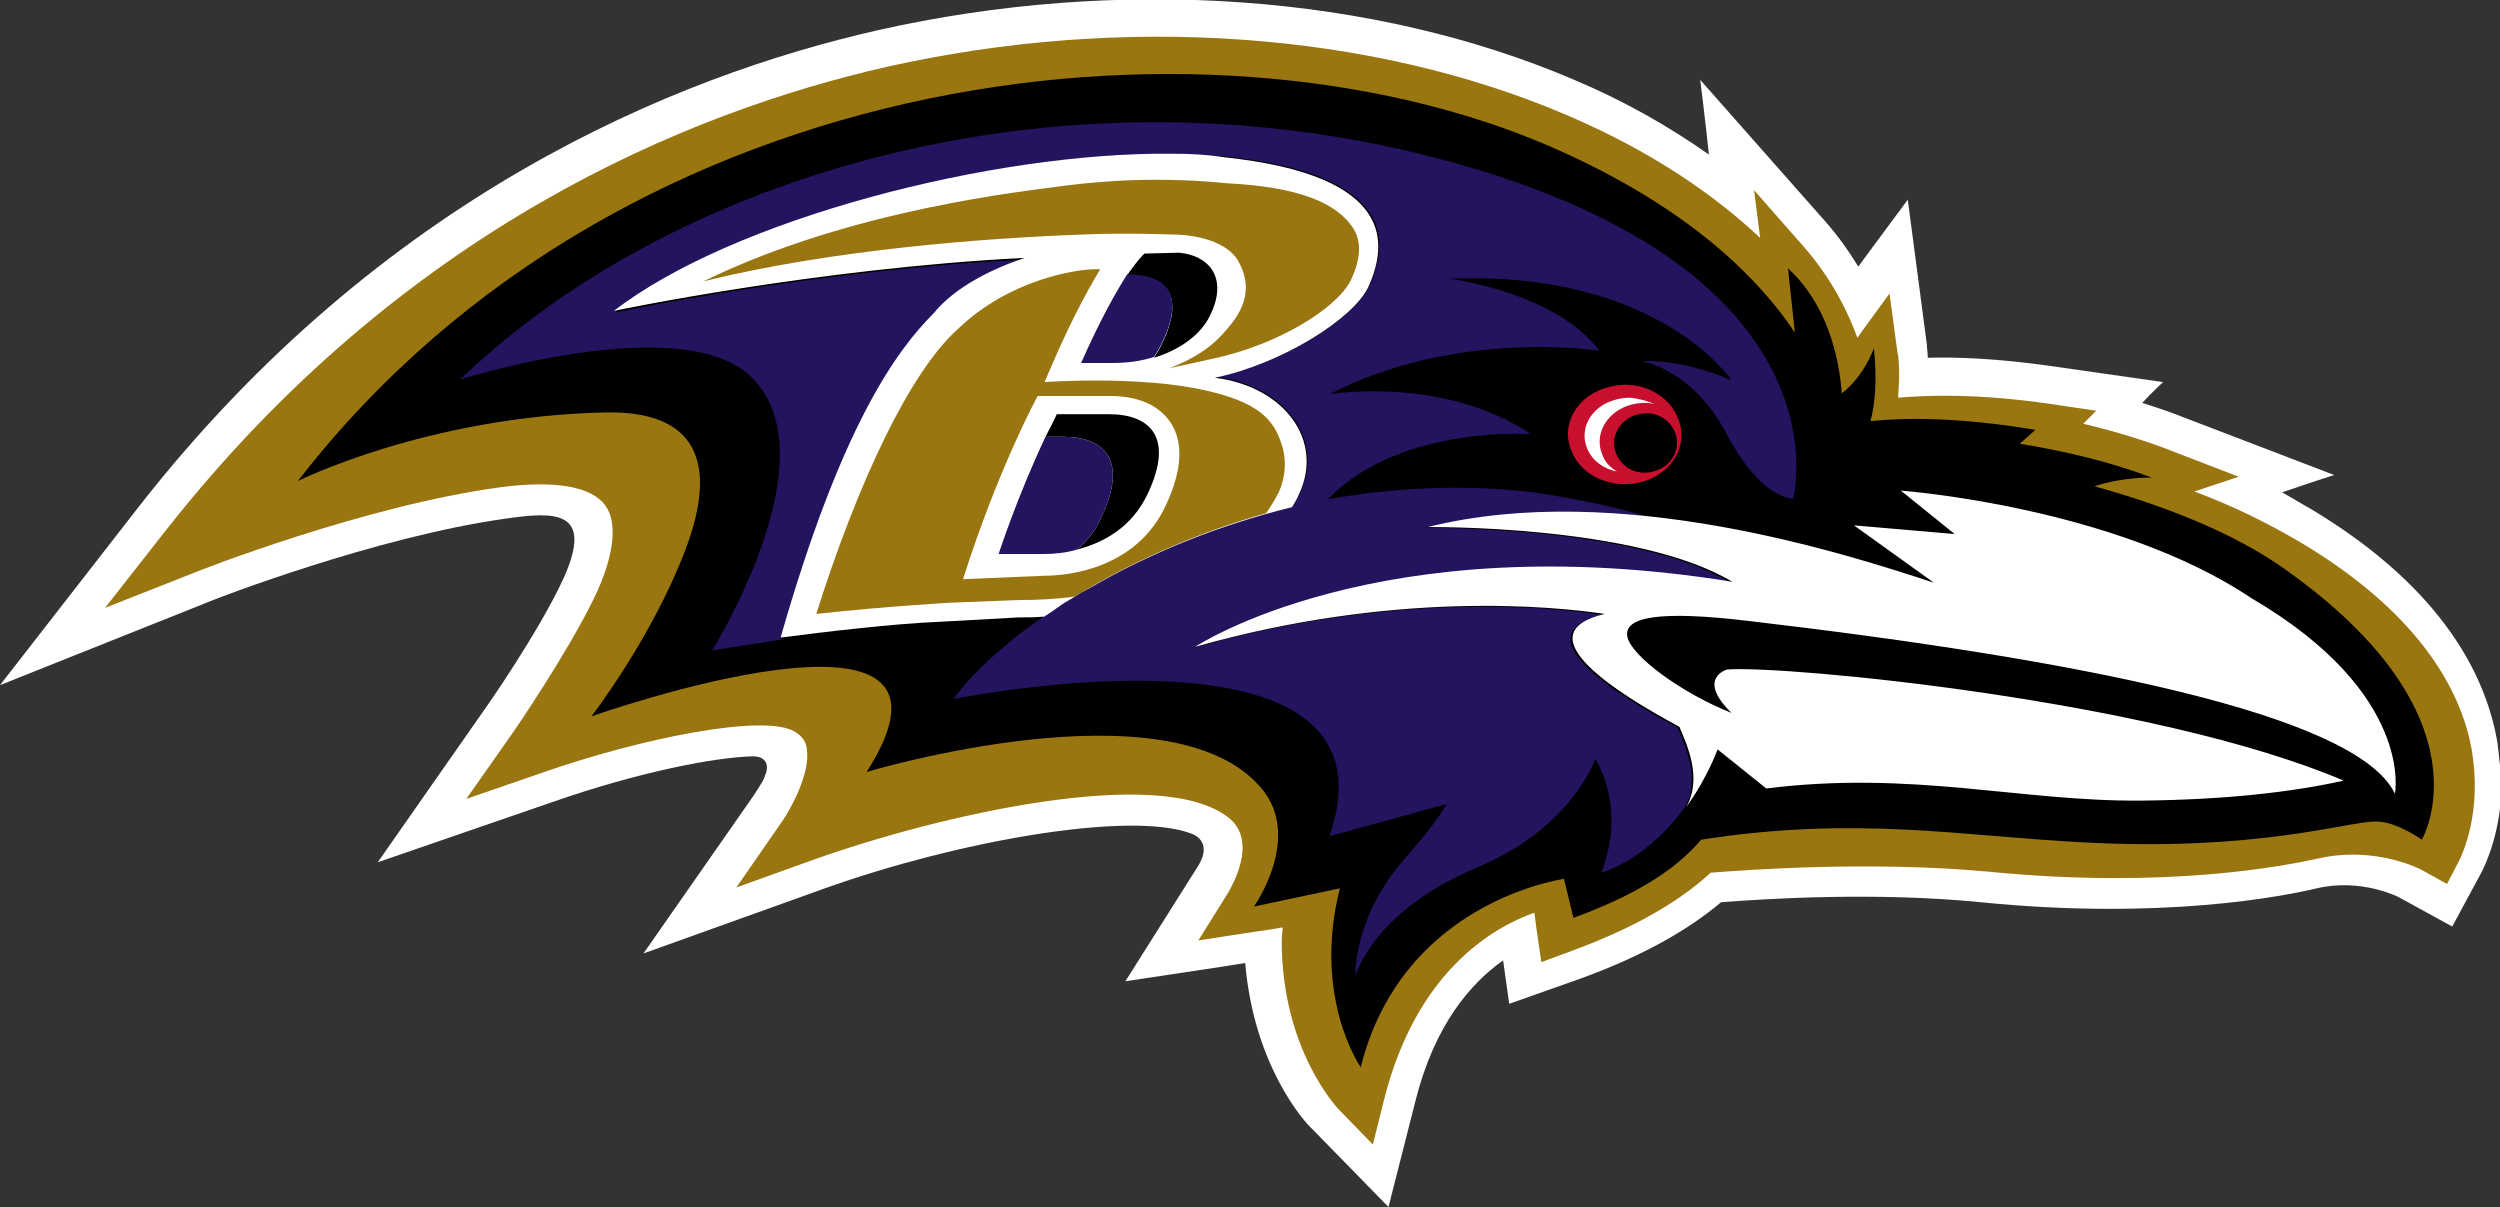<?xml version="1.0" encoding="utf-8"?>
<!-- Generator: Adobe Illustrator 23.0.3, SVG Export Plug-In . SVG Version: 6.00 Build 0)  -->
<svg version="1.2" baseProfile="tiny" id="Layer_1" xmlns="http://www.w3.org/2000/svg" xmlns:xlink="http://www.w3.org/1999/xlink"
	 x="0px" y="0px" viewBox="0 0 287.9 139" xml:space="preserve">
<rect x="0" y="0" width="287.9" height="139" fill="#333333" stroke="none"/>
<path fill="#FFFFFF" d="M287.6,85.5c-1.2-7.1-5.8-17.5-21.5-26.9c-1.1-0.6-2.2-1.3-3.3-1.9c2.9-1,6-2,6-2L251.3,48
	c-1.5-0.6-3-1.1-4.6-1.6c1.1-1.2,2.4-2.4,2.4-2.4l-13.3-1.9c-5.8-0.8-10.3-1-13.8-0.9c0-0.6-0.1-1.1-0.1-1.5c0,0-2.2-16.7-2.2-16.7
	s-5.2,7-5.7,7.7c-1.1-1.8-2.3-3.5-3.8-5.2c0,0-14.4-16.3-14.4-16.3s0.6,4.8,1,8.6c-4.7-3.3-9.8-6.2-15.5-8.6
	c-23.1-9.9-52.4-12-80.3-5.7c-23.3,5.3-57,19.1-84.9,54.7L0,78.9l24.3-9.7c0.2-0.1,18.9-7.4,34.1-9.5c5.6-0.8,10-0.9,6.5,6.9
	c-2.8,6.1-9,15-9.1,15.1L43.5,99.3l20.3-7c9.8-3.4,18.5-5.1,22.9-5.2c1.6,0,1.9,1.1,1.4,2.2c-0.1,0.4-0.2,0.6-1.3,2.3l-12.7,18.2
	l20.9-7.5c15.1-5.4,35.1-9,42.2-6.3c0.6,0.2,2.5,1.2,0.6,4l-8.2,13c0,0,12.1-1.8,13.8-2.1c1,11.9,6.9,18.4,7.7,19.1l8.8,9l3.1-12.2
	c2.2-8.8,6.4-13.6,10.1-16.2c0,0,0.7,5,0.7,5l8.2-2.9c6.9-2.5,12.3-5.5,16.2-8.8c5.2-0.4,17.8-1.2,29.9,0
	c20.9,2.1,34.9-0.7,38.7-1.6c5.1-1.2,9.4,1,9.4,1l6.2,3.4l3.4-6.3c0.4-0.8,2.3-4.7,2.3-10.5C287.9,88.4,287.8,87,287.6,85.5"/>
<path fill="#9A7611" d="M284.7,86.7c-1-6.3-5.3-15.6-19.7-24.2c-3.9-2.3-8-4.3-12.3-5.9l5.1-1.7l-7-2.7c-3.5-1.4-7.1-2.5-10.9-3.4
	c0.7-0.7,1.5-1.5,1.5-1.5l-5.4-0.8c-8.3-1.2-14-1-17.4-0.7c0-0.7,0.1-1.5,0.1-2.3c0-1.1,0-2.2-0.2-3l-0.9-6.7c0,0-3.3,4.5-3.7,5.1
	c-1.1-3-2.9-6.7-6.1-10.4l-5.8-6.6l0.7,5.5c-5.2-4.9-12.5-10-22.4-14.2c-22.5-9.6-51-11.6-78.2-5.5C79.3,12.9,46.4,26.3,19,61.2
	L12.1,70l10.4-4.1c0.2-0.1,19.5-7.7,35.2-9.8c6.2-0.8,10.4-0.1,12,2.1c1.5,2,1,6-1.3,10.7c-3.1,6.4-9.4,15.6-9.5,15.7L53.7,92l8.7-3
	c11.4-4,25.8-6.9,29.2-4.7c0.8,0.5,1.2,1.1,1.3,1.9c0.5,2.8-1.9,7-2.7,8.2l-5.4,7.8l8.9-3.2c14.3-5.1,39.8-11,47.7-4.9
	c3.7,2.8,0.2,8.3,0.1,8.6l-3.5,5.6l6.5-1c0,0,1.6-0.2,3.2-0.5c0,0.5-0.1,1-0.1,1.5c0,12.6,6.4,19.3,6.7,19.6l3.8,3.9l1.3-5.2
	c3.7-14.7,12.5-19.8,17.3-21.5c0.1,1,0.8,5.7,0.8,5.7l3.5-1.3c8.5-3.1,13.3-6.5,16-9c3.9-0.3,18.3-1.4,32.2-0.1
	c20.4,2,33.9-0.7,37.6-1.5c6.8-1.6,12.2,1.3,12.3,1.4l2.7,1.5l1.4-2.7c0.1-0.2,1.8-3.5,1.8-8.6C285,89.3,284.9,88,284.7,86.7"/>
<path d="M263.2,65.6c-6-4.3-14.1-7.4-22-9.6c3.3-1.1,6.6-1,6.6-1c-5-1.9-10.3-3.1-15.2-3.9l1.8-1.6c-9-1.5-15.2-1.4-19-1
	c0.5-1.8,0.8-4.6,0.4-8.4c0,0-1.1,3.2-3.7,5.2c-0.3-4.2-1.7-10.3-6.2-14.4l0.8,7.4c-4-6-11.6-13.8-26.1-20.5
	C141.3-0.5,72.2,6.4,34.3,55.4c0,0,14.8-7.4,35.2-7.9c10.7-0.3,13.3,5.7,9.4,15.9C75,73.6,68.1,82.5,68.1,82.5s46.3-16.4,31.7,6.4
	c0,0,34.9-10.5,45.4,1.8c4.9,5.7-0.8,13.7-0.8,13.7l9.9-2.1c-3.2,12.6,2.4,20.6,2.4,20.6c4.1-16.4,18.3-20.8,23.4-21.7l1.1,4.5
	c8.5-3.1,12.4-6.3,14.7-9c17.9-2.8,30.1-0.4,43.9,0.3c20.1,1.1,30.5-2.4,33.8-2.4c2.4,0,5.3,2.1,5.3,2.1S287.2,82.6,263.2,65.6"/>
<path fill="#24135F" d="M169.7,19.4c-44.5-13.3-91-0.4-116.7,24.3c0,0,26-8.2,33.7-0.1c9.1,9.3-4.7,31.3-4.7,31.3l9-1.4
	c-0.6,0.1-1,0.1-1,0.1c7-24.5,13.3-33.1,17.6-37.3c2.5-3.1,7-5.2,10.5-6.4c-24,1.1-47.3,6.1-47.3,6.1C85.8,24.1,120.8,16,141,18
	c20.2,2.1,18.8,10.2,16.7,14.9c-1.7,3.8-9.9,8.9-17.7,10.5c8,1,12.6,7.2,9.7,13.4c-0.2,0.5-0.5,1-0.8,1.5c-8.6,2-16.2,5.3-22.4,8.8
	c-0.2,0.1-0.4,0.3-0.7,0.4c-0.3,0.2-0.6,0.3-0.9,0.5c-0.2,0.1-0.4,0.3-0.7,0.4c-0.3,0.2-0.5,0.3-0.8,0.5c-0.2,0.1-0.4,0.3-0.7,0.4
	c-0.3,0.2-0.5,0.3-0.8,0.5c-0.2,0.1-0.4,0.3-0.6,0.4c-0.2,0.2-0.5,0.3-0.7,0.5c-5.1,3.5-8.8,7-10.8,9.8c0,0,52.4-10.6,43.3,15.8
	l13.5-3.7c-1,1.7-2.5,3.6-4.5,5.9c-6.4,7.1-6,13.9-6,13.9s1.9-7.4,14-12.5c11-4.6,13.6-12.5,13.6-12.5s3.7,5.4,0.7,13.1
	c0,0,5.1-1.3,9.6-7.5c1.9-3.3,0-7.3-0.8-9.2c-6.9-3.7-18.3-10.7-8.6-13c-6-0.9-24.3-2.7-47.2,3.8c0,0,21.2-14.1,61.9-7.5
	c-11-6.6-35.1-6.3-35.1-6.3c8.4-2.1,17.4-2.1,26-1.2c-3.4-1-8.1-2.1-13.6-2.9c-8.4-1-16.4-0.5-23.7,0.8c8.3-8.6,23.4-7.5,23.4-7.5
	c-10.1-6.8-23.2-4.6-23.2-4.6c14.7-7.6,31.1-5,31.1-5c-5.1-6.8-17.3-8.3-17.3-8.3c24.1-1,32.5,11.7,32.5,11.7
	c-6-2.6-10.3-2.2-10.3-2.2s5.8,0.9,9.7,8.3c4.1,7.8,7.7,7.5,7.7,7.5S213.2,32.4,169.7,19.4"/>
<path fill="#FFFFFF" d="M134.9,17.7c-20.5-0.2-50.5,7.5-64.2,18.1c0,0,23.3-4.9,47.3-6.1c-3.6,1.2-8,3.3-10.5,6.4
	c-4.2,4.2-10.6,12.8-17.6,37.3c0,0,0.4,0,1-0.1c3-0.4,12-1.5,17.4-1.7l9-0.5c1,0,2,0,3-0.1c0.1-0.1,0.2-0.2,0.3-0.2
	c0.2-0.2,0.5-0.3,0.7-0.5c0.2-0.1,0.4-0.3,0.6-0.4c0.2-0.2,1.2-0.8,1.4-0.9c0.3-0.2,0.5-0.3,0.8-0.5c0.2-0.1,0.4-0.3,0.7-0.4
	c0.3-0.2,0.6-0.3,0.9-0.5c0.2-0.1,0.4-0.2,0.7-0.4c6.2-3.5,13.8-6.7,22.4-8.8c0.3-0.5,0.6-1,0.8-1.5c2.9-6.2-1.7-12.4-9.7-13.4
	c7.7-1.6,16-6.8,17.7-10.5c2.1-4.7,3.4-12.8-16.7-14.9C139.1,17.8,137.1,17.7,134.9,17.7L134.9,17.7z M135.8,29.1
	c3.9,0.4,5.7,3.4,3.3,7.7c-1.1,1.9-3.3,3.5-6.2,4.4c0.3-0.5,0.7-1.1,1-1.8c2.5-5.3,0.6-7.7-4.1-7.7c1.3-1.9,2-2.5,2-2.5L135.8,29.1z
	 M121.7,47.7h6c4.8,0,7.5,2.7,4.5,9.1c-1.8,3.9-5.1,5.7-8.2,6.5c1.2-1,2.2-2.2,2.9-3.9c3-6.4,0.3-9.1-4.5-9.1h-2
	C120.8,49.5,121.3,48.6,121.7,47.7L121.7,47.7z"/>
<path fill="#24135F" d="M129.8,31.6c-1.2,1.9-3,5-5.3,10.2h3.6c1.7,0,3.3-0.2,4.8-0.7c0.3-0.5,0.7-1.1,1-1.8
	C136.4,34,134.5,31.6,129.8,31.6L129.8,31.6z M120.4,50.3c-3.3,7-5.4,13.5-5.4,13.5h5.2c1.1,0,2.4-0.1,3.8-0.5
	c1.2-1,2.2-2.2,2.9-3.9c3-6.4,0.3-9.1-4.5-9.1L120.4,50.3z"/>
<path fill="#9A7611" d="M133,20.7c-3,0-6.6,0.2-10.5,0.7C118.3,22,98.2,24,81,32.4c15-3.7,32.7-5,43.9-5.4c4.7-0.2,9.9,0,9.9,0
	c3.4,0,6.5,1,7.7,2.9c1.2,2,1.6,4.5-0.7,7.4c-1.3,1.6-2.8,3.4-7.1,5.1l5-1.1c7.5-1.6,14.3-5.8,15.9-9.1c1.1-2.4,1.2-4.3,0.3-5.8
	c-1.9-3.1-6.5-4.9-14.7-5.3C141.2,21.1,137.9,20.7,133,20.7L133,20.7z M126.2,31c-2.3,0-10,1.2-15.9,6.9
	c-5.5,4.9-11.5,17.6-16.3,32.8c8.2-0.9,15.6-1.3,15.6-1.3l7.8-0.3c2,0,4.2-0.1,6.4-0.4c6-3.7,13.5-7.2,22-9.6c0.5-0.7,1-1.5,1.4-2.3
	c0.9-1.8,1-4.1,0.3-5.9c-0.9-2.7-2.8-4.6-8.5-5.9c-7.6-1.8-18.7-1-18.7-1c2.6-6.2,4.5-9.8,6.4-13C126.5,31,126.4,31,126.2,31
	L126.2,31z M119.5,45.6h8.3c4.3,0,6.2,1.8,7.1,3.2c1.4,2.3,1.2,5.4-0.6,9.3c-3.4,7.5-11.5,8.2-14,8.2l-9.4,0.4
	C115,53.8,119.5,45.6,119.5,45.6L119.5,45.6z"/>
<path fill="#C8102E" d="M187.4,44.3c-0.8,0-1.7,0.1-2.6,0.4c-3.4,1.1-5.1,4.4-3.8,7.3c1.2,3,5,4.5,8.4,3.4c3.4-1.1,5.1-4.4,3.8-7.3
	C192.3,45.8,189.9,44.4,187.4,44.3L187.4,44.3z M189.7,47.6c1.4,0,2.7,0.9,3.2,2.2c0.7,1.8-0.3,3.8-2.2,4.4c-1.9,0.7-3.9-0.2-4.6-2
	c-0.7-1.8,0.3-3.7,2.2-4.4C188.7,47.7,189.2,47.6,189.7,47.6L189.7,47.6z"/>
<path fill="#FFFFFF" d="M187.7,45.8c-0.6,0-1.3,0.1-1.9,0.3c-2.6,0.8-4,3.3-3,5.6c0.6,1.4,1.9,2.3,3.4,2.6c-0.8-0.5-1.4-1.1-1.7-2
	c-0.9-2.2,0.4-4.7,3-5.6c1-0.3,2-0.4,3-0.2C189.7,46.2,188.8,45.9,187.7,45.8L187.7,45.8z M218.9,56.5l6.2,5l-11.6-1l9.2,6.6
	c-9.8-3.2-36.3-11.9-58.3-6.4c0,0,24.1-0.3,35.1,6.3c-40.7-6.6-61.9,7.5-61.9,7.5c22.9-6.5,41.2-4.7,47.2-3.8
	c-9.6,2.3,1.7,9.3,8.6,13c0.8,1.9,2.7,5.9,0.8,9.2c0,0,2.1-2.7,3.6-6.6l5.6,4.5c16.8-2.1,29.2,1.5,43.1,1.4c10-0.1,17.5-1,23.4-2.3
	c-21.8-9.3-64.4-13.3-71-12.8c0,0-3.6,1,0.5,5c-5.8-2.3-11.6-6.6-12-8.8c-0.4-2.3,3.8-3,13.9-1.8c37.6,4.4,70.1,10.7,74.5,19.9
	c0,0,2.3-11.5-16.5-22.5C243.5,58.3,218.9,56.5,218.9,56.5L218.9,56.5z"/>
</svg>
